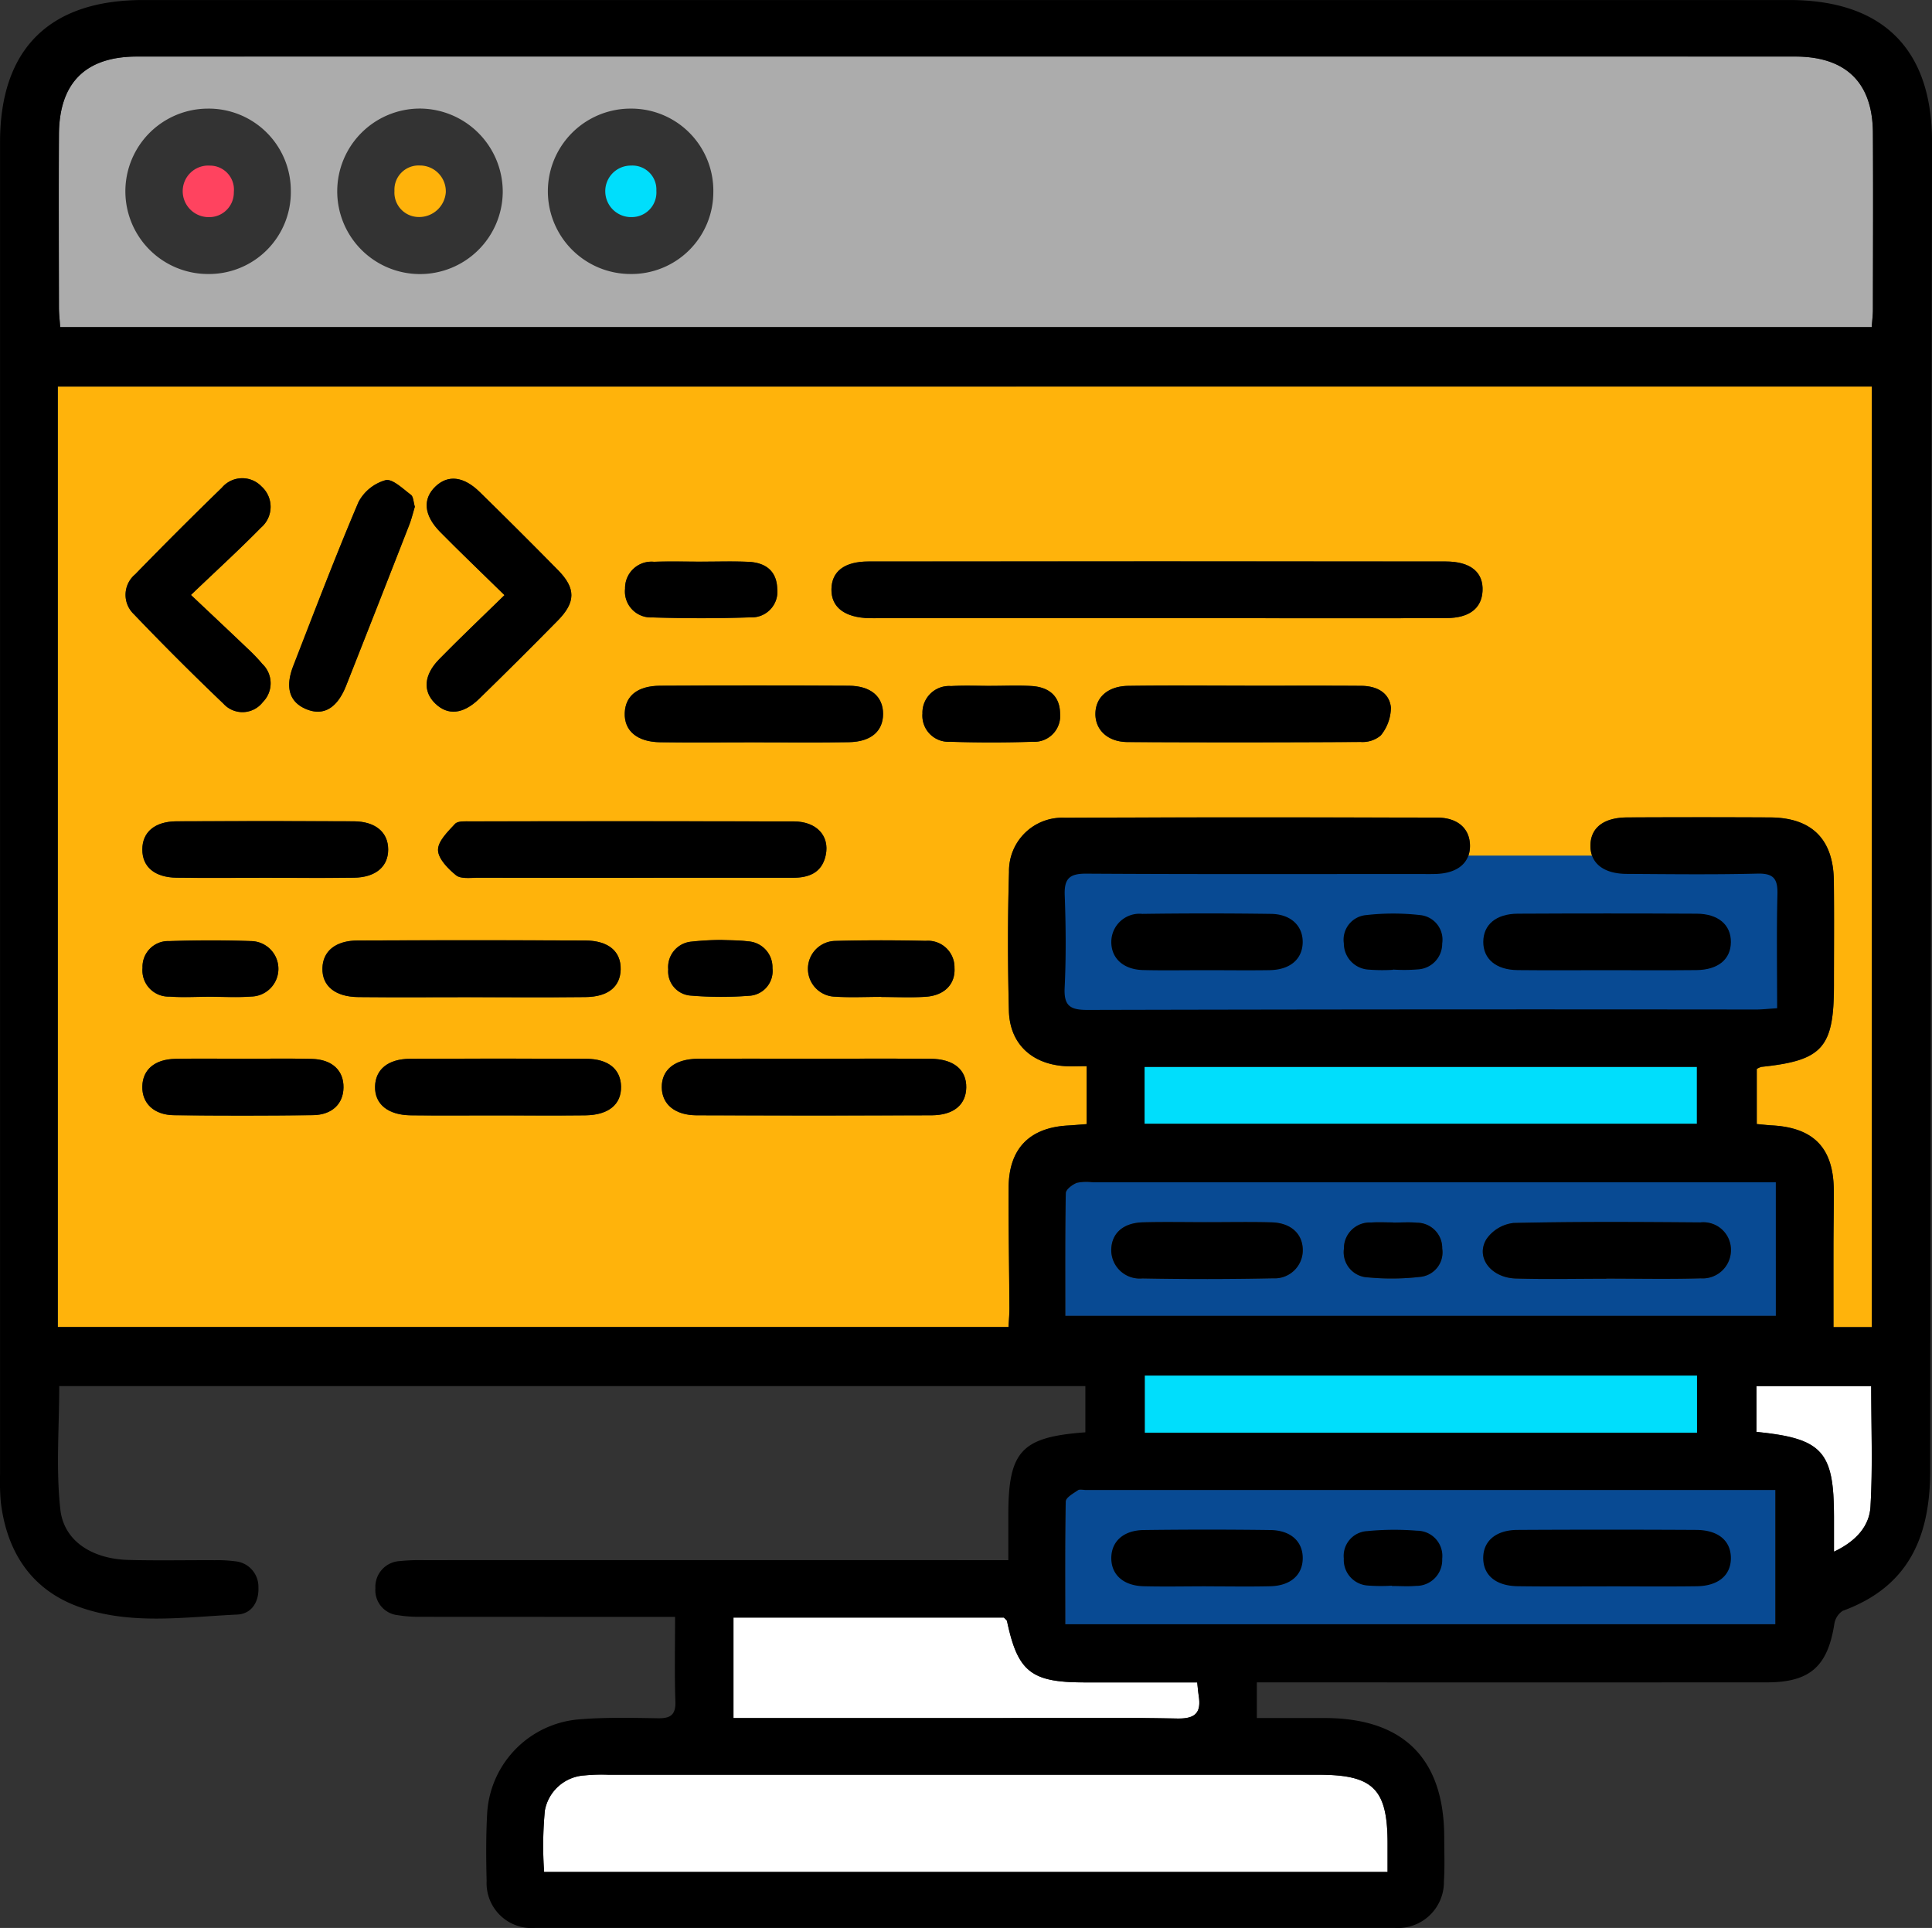 <svg xmlns="http://www.w3.org/2000/svg" width="190" height="189.614" viewBox="0 0 190 189.614">
  <rect x="0" y="0" width="190" height="189.614" fill="#333333" stroke="none"/>
  <g id="_6" data-name="6" transform="translate(-2698.474 -900.1)">
    <g id="Grupo_131855" data-name="Grupo 131855" transform="translate(2704.155 905.657)">
      <rect id="Rectángulo_294762" data-name="Rectángulo 294762" width="62.588" height="8.941" transform="translate(103.319 142.979)"/>
      <path id="Trazado_194491" data-name="Trazado 194491" d="M2881.966,934.112v92.518h-3.777c0-2.651,0-5.272,0-7.893,0-1.846.041-3.694.033-5.54-.018-4.167-1.951-6.188-6.093-6.411-.452-.025-.9-.079-1.483-.132v-5.418a1.88,1.88,0,0,1,.45-.207c6.019-.625,7.139-1.88,7.139-8.012,0-3.43.029-6.86-.009-10.29-.045-4.088-2.175-6.205-6.259-6.229q-7.024-.04-14.05,0c-2.319.01-3.6,1.013-3.628,2.744s1.263,2.8,3.555,2.812c4.287.027,8.577.08,12.861-.027,1.616-.041,2.014.523,1.975,2.039-.093,3.677-.03,7.359-.03,11.2-.837.052-1.471.127-2.1.127q-32.849.01-65.7.04c-1.681,0-2.355-.358-2.268-2.172.146-3.028.121-6.07.008-9.1-.06-1.634.451-2.14,2.111-2.13,10.884.068,21.768.035,32.651.035.594,0,1.187.016,1.781-.007,2.138-.082,3.35-1.129,3.308-2.844-.038-1.638-1.216-2.7-3.241-2.7-12.2-.022-24.405-.039-36.608.016a5.237,5.237,0,0,0-5.483,5.332c-.135,4.547-.127,9.1-.011,13.651.082,3.2,2.19,5.195,5.413,5.438.651.049,1.308.008,2.237.008v5.7c-.722.055-1.3.107-1.876.14-3.757.217-5.779,2.281-5.8,6.079-.025,3.958.055,7.915.077,11.873,0,.58-.052,1.16-.087,1.868h-93.5v-92.5ZM2811.474,956.9h10.485c6.067,0,12.132.019,18.2-.015,2.231-.011,3.423-.97,3.515-2.648.1-1.845-1.159-2.914-3.616-2.915q-28.386-.022-56.773,0c-2.374,0-3.614.982-3.64,2.719-.029,1.784,1.3,2.8,3.741,2.856.462.01.923,0,1.385,0Zm-51.434,25.535H2763q6.42,0,12.839,0c1.592,0,2.885-.492,3.246-2.242.388-1.884-.9-3.3-3.144-3.3q-15.9-.047-31.8-.006c-.519,0-1.238-.05-1.515.247-.707.759-1.686,1.71-1.673,2.569s.983,1.843,1.769,2.482c.466.378,1.389.247,2.107.249C2749.9,982.44,2754.97,982.433,2760.04,982.433Zm17.912,17.79c-3.816,0-7.63-.02-11.446.007-2.271.017-3.572,1.086-3.548,2.817.022,1.656,1.29,2.734,3.428,2.742q11.546.04,23.091,0c2.178-.008,3.389-1.033,3.422-2.719.036-1.756-1.229-2.821-3.5-2.838C2785.583,1000.2,2781.767,1000.221,2777.951,1000.222Zm-61.3-45.61c2.53-2.42,4.77-4.462,6.886-6.624a2.687,2.687,0,0,0,.057-4.045,2.618,2.618,0,0,0-3.9.116q-4.322,4.2-8.531,8.524a2.622,2.622,0,0,0-.133,3.912q4.3,4.5,8.808,8.8a2.524,2.524,0,0,0,3.875-.14,2.624,2.624,0,0,0-.039-3.758,17.285,17.285,0,0,0-1.505-1.566C2720.464,958.2,2718.74,956.584,2716.653,954.612Zm30.836.018c-2.289,2.238-4.391,4.229-6.416,6.3-1.524,1.556-1.622,3.155-.408,4.345,1.237,1.213,2.752,1.092,4.352-.466q3.9-3.8,7.714-7.679c1.773-1.8,1.781-3.166.034-4.947q-3.812-3.884-7.706-7.687c-1.585-1.554-3.115-1.719-4.337-.567-1.3,1.223-1.176,2.848.438,4.484C2743.149,950.426,2745.2,952.384,2747.489,954.63Zm-3.3,39.54c3.759,0,7.519.03,11.278-.012,2.21-.024,3.4-1.019,3.443-2.711.042-1.774-1.188-2.842-3.5-2.852q-11.18-.045-22.36,0c-2.178.009-3.42,1.045-3.468,2.71-.051,1.745,1.231,2.832,3.521,2.854C2736.8,994.2,2740.5,994.17,2744.193,994.17Zm76.113-30.627v-.009c-3.819,0-7.639-.039-11.458.016-2.02.029-3.218,1.118-3.24,2.726s1.2,2.792,3.162,2.8q11.459.067,22.917-.009a2.773,2.773,0,0,0,1.982-.638,4.4,4.4,0,0,0,1-2.753c-.164-1.5-1.45-2.117-2.9-2.127C2827.945,963.525,2824.126,963.543,2820.306,963.543Zm-48.232,5.56c3.092,0,6.187.035,9.28-.011,2.168-.032,3.365-1.07,3.371-2.769s-1.194-2.766-3.36-2.78q-9.281-.055-18.561,0c-2.218.011-3.419.991-3.483,2.671-.067,1.748,1.208,2.853,3.473,2.884C2765.886,969.136,2768.98,969.1,2772.074,969.1Zm83.739,22.415c2.964,0,5.928.022,8.892-.008,2.136-.021,3.38-1.066,3.391-2.755s-1.23-2.781-3.365-2.793q-8.793-.047-17.586,0c-2.146.011-3.391,1.084-3.4,2.768s1.253,2.758,3.371,2.781C2850.017,991.541,2852.914,991.518,2855.813,991.518Zm-117.138-45.585c-.142-.462-.141-.991-.393-1.18-.79-.589-1.813-1.6-2.492-1.43a4.344,4.344,0,0,0-2.656,2.149c-2.263,5.318-4.32,10.723-6.413,16.112-.844,2.174-.351,3.622,1.352,4.288,1.645.644,2.973-.137,3.846-2.342q3.121-7.878,6.194-15.777C2738.35,947.148,2738.5,946.509,2738.675,945.933Zm8.091,59.866c2.892,0,5.785.025,8.676-.008,2.288-.027,3.543-1.074,3.512-2.831-.03-1.694-1.241-2.718-3.406-2.728q-8.678-.044-17.354,0c-2.152.01-3.392,1.046-3.431,2.723-.041,1.729,1.26,2.81,3.523,2.835C2741.112,1005.823,2743.939,1005.8,2746.766,1005.8Zm-22.8-23.37c2.9,0,5.805.03,8.707-.009,2.154-.029,3.384-1.085,3.38-2.781s-1.254-2.755-3.391-2.765q-8.707-.04-17.414,0c-2.154.011-3.374,1.068-3.372,2.777s1.213,2.741,3.384,2.769C2718.16,982.459,2721.063,982.43,2723.965,982.429Zm-2.137,17.8c-2.241,0-4.483-.036-6.724.011-2.021.042-3.2,1.076-3.231,2.718s1.138,2.8,3.124,2.823q6.824.077,13.646-.005c1.891-.025,2.989-1.113,3.014-2.709.028-1.681-1.112-2.772-3.106-2.822C2726.313,1000.184,2724.07,1000.228,2721.829,1000.225Zm94.589-8.708c2.109,0,4.219.03,6.327-.009,2-.037,3.2-1.076,3.243-2.7.04-1.642-1.149-2.81-3.118-2.834q-6.325-.081-12.652,0a2.771,2.771,0,0,0-3.05,2.7c-.037,1.642,1.165,2.776,3.122,2.825C2812.332,991.556,2814.375,991.516,2816.418,991.517Zm-49.485-40.183c-1.578,0-3.157-.042-4.734.012a2.6,2.6,0,0,0-2.847,2.649,2.55,2.55,0,0,0,2.664,2.823c3.218.1,6.443.107,9.661-.007a2.521,2.521,0,0,0,2.637-2.828c-.057-1.771-1.191-2.563-2.843-2.633C2769.959,951.286,2768.445,951.337,2766.932,951.334Zm17.612,42.806v.009c1.446,0,2.9.072,4.337-.018,1.863-.116,2.957-1.228,2.865-2.834a2.611,2.611,0,0,0-2.827-2.669c-2.956-.066-5.917-.072-8.873.007a2.743,2.743,0,0,0-.037,5.485C2781.516,994.217,2783.032,994.14,2784.544,994.14Zm10.821-30.587c-1.319,0-2.64-.056-3.955.015a2.622,2.622,0,0,0-2.816,2.7,2.57,2.57,0,0,0,2.727,2.777q4.05.126,8.106,0a2.544,2.544,0,0,0,2.7-2.783c-.022-1.755-1.15-2.6-2.811-2.7C2798.006,963.492,2796.684,963.552,2795.365,963.553Zm-76.883,30.575c1.378,0,2.762.078,4.131-.021a2.727,2.727,0,0,0-.014-5.452c-2.686-.1-5.379-.092-8.066,0a2.523,2.523,0,0,0-2.635,2.635,2.576,2.576,0,0,0,2.651,2.823C2715.853,994.21,2717.171,994.13,2718.482,994.128Zm50.3-5.585a27.543,27.543,0,0,0-2.882.161,2.513,2.513,0,0,0-2.312,2.729,2.384,2.384,0,0,0,2.231,2.581,35.473,35.473,0,0,0,5.7.019,2.431,2.431,0,0,0,2.319-2.711,2.553,2.553,0,0,0-2.43-2.645C2770.573,988.566,2769.711,988.585,2768.787,988.543Zm66.077,2.938v-.023a16.528,16.528,0,0,0,2.547-.024,2.521,2.521,0,0,0,2.3-2.535,2.43,2.43,0,0,0-2.182-2.8,23.416,23.416,0,0,0-5.279,0,2.43,2.43,0,0,0-2.212,2.781,2.585,2.585,0,0,0,2.476,2.586A17.762,17.762,0,0,0,2834.863,991.481Z" transform="translate(-2703.557 -901.655)" fill="#ffb30b"/>
      <path id="Trazado_194492" data-name="Trazado 194492" d="M2881.938,931.689H2703.783c-.045-.673-.122-1.3-.123-1.928-.01-5.672-.029-11.344,0-17.016.027-5.092,2.622-7.669,7.689-7.669q81.522-.007,163.044,0c5,0,7.629,2.554,7.659,7.485.036,5.8.011,11.608,0,17.413C2882.057,930.484,2881.988,930.995,2881.938,931.689Zm-155.471-13.414a8.076,8.076,0,0,0-8.193-8.077,8.133,8.133,0,0,0,.11,16.266A8.051,8.051,0,0,0,2726.467,918.275Zm12.72-8.083a8.139,8.139,0,1,0,8.121,8.217A8.188,8.188,0,0,0,2739.187,910.192Zm28.831,8.183a8.074,8.074,0,0,0-8.094-8.178,8.133,8.133,0,0,0-.091,16.266A8.055,8.055,0,0,0,2768.017,918.375Z" transform="translate(-2703.547 -905.072)" fill="#acacac"/>
      <path id="Trazado_194493" data-name="Trazado 194493" d="M2829.31,1065.835h-82.947a36.2,36.2,0,0,1,.074-6.047,4.22,4.22,0,0,1,3.874-3.444,17.058,17.058,0,0,1,2.369-.069q34.924-.005,69.848,0c5.386,0,6.782,1.4,6.782,6.771Z" transform="translate(-2698.532 -887.284)" fill="#fff"/>
      <path id="Trazado_194494" data-name="Trazado 194494" d="M2792.208,1044.423c0-4.077-.032-8.082.055-12.084.008-.381.742-.786,1.2-1.1.18-.123.513-.023.777-.023h67.812v13.205Zm53.215-3.726c2.964,0,5.929.03,8.893-.01,2.135-.029,3.367-1.1,3.353-2.791s-1.244-2.738-3.406-2.75q-8.8-.049-17.589,0c-2.137.012-3.382,1.121-3.361,2.8s1.264,2.712,3.413,2.739C2839.625,1040.724,2842.524,1040.7,2845.423,1040.7Zm-39.373,0c2.109,0,4.219.04,6.327-.011,2-.049,3.18-1.119,3.186-2.757s-1.169-2.745-3.181-2.771q-6.228-.082-12.457,0c-2.007.026-3.191,1.138-3.189,2.767s1.186,2.71,3.184,2.762C2801.962,1040.736,2804.006,1040.695,2806.05,1040.693Zm18.286-.062v.029c.786,0,1.576.056,2.356-.012a2.545,2.545,0,0,0,2.586-2.664,2.482,2.482,0,0,0-2.466-2.763,27.457,27.457,0,0,0-4.9.037,2.442,2.442,0,0,0-2.31,2.7,2.523,2.523,0,0,0,2.38,2.656A17.2,17.2,0,0,0,2824.336,1040.632Z" transform="translate(-2693.128 -890.235)" fill="#084a93"/>
      <path id="Trazado_194495" data-name="Trazado 194495" d="M2862.09,1004.143v13.135h-69.877c0-4.079-.028-8.077.049-12.073.007-.357.644-.839,1.086-1.01a4.593,4.593,0,0,1,1.568-.052h67.173Zm-16.677,9.486v-.012c3.1,0,6.193.067,9.286-.025a2.783,2.783,0,0,0,2.974-2.793,2.713,2.713,0,0,0-3.009-2.708c-6.125-.047-12.251-.085-18.373.054a3.76,3.76,0,0,0-2.658,1.582c-1.105,1.794.427,3.81,2.889,3.882C2839.485,1013.694,2842.45,1013.628,2845.414,1013.628Zm-39.234-5.56c-2.108,0-4.218-.041-6.325.011-1.918.048-3.049,1.043-3.119,2.608a2.8,2.8,0,0,0,3.059,2.911q6.42.112,12.847-.012a2.767,2.767,0,0,0,2.926-2.838c-.036-1.56-1.185-2.616-3.062-2.666C2810.4,1008.025,2808.289,1008.069,2806.18,1008.068Zm18.258.039v-.016c-.72,0-1.443-.041-2.159.009a2.54,2.54,0,0,0-2.666,2.578,2.48,2.48,0,0,0,2.4,2.821,24.347,24.347,0,0,0,5.08-.051,2.423,2.423,0,0,0,2.188-2.79,2.49,2.49,0,0,0-2.488-2.539C2826.014,1008.046,2825.224,1008.107,2824.438,1008.107Z" transform="translate(-2693.127 -893.421)" fill="#084a93"/>
      <path id="Trazado_194496" data-name="Trazado 194496" d="M2763.015,1042.442h26.595c.144.16.283.243.306.35,1.053,4.974,2.37,6.025,7.567,6.026h11.137c.06.542.088.92.147,1.293.265,1.671-.3,2.3-2.119,2.259-6-.117-11.995-.044-17.993-.044h-25.64Z" transform="translate(-2696.562 -888.91)" fill="#fff"/>
      <path id="Trazado_194497" data-name="Trazado 194497" d="M2853.519,1026.777H2799.2v-5.633h54.317Z" transform="translate(-2692.304 -891.416)" fill="#00defc"/>
      <path id="Trazado_194498" data-name="Trazado 194498" d="M2799.187,993.983h54.322v5.6h-54.322Z" transform="translate(-2692.306 -894.612)" fill="#00defc"/>
      <path id="Trazado_194499" data-name="Trazado 194499" d="M2853.027,1026.576v-4.505h11.285c0,4.028.162,7.963-.07,11.874-.11,1.849-1.349,3.356-3.589,4.411v-3.439C2860.652,1028.49,2859.517,1027.222,2853.027,1026.576Z" transform="translate(-2685.971 -891.307)" fill="#fff"/>
      <path id="Trazado_194500" data-name="Trazado 194500" d="M2717.12,919.742a2.553,2.553,0,0,1-2.569-2.54,2.515,2.515,0,0,1,2.677-2.527,2.36,2.36,0,0,1,2.351,2.606A2.416,2.416,0,0,1,2717.12,919.742Z" transform="translate(-2702.264 -903.944)" fill="#ff435f"/>
      <path id="Trazado_194501" data-name="Trazado 194501" d="M2735.484,919.728a2.4,2.4,0,0,1-2.3-2.564,2.374,2.374,0,0,1,2.486-2.5,2.546,2.546,0,0,1,2.562,2.651A2.627,2.627,0,0,1,2735.484,919.728Z" transform="translate(-2700.072 -903.944)" fill="#ffb30b"/>
      <path id="Trazado_194502" data-name="Trazado 194502" d="M2754.4,919.737a2.544,2.544,0,0,1-2.662-2.406,2.516,2.516,0,0,1,2.536-2.66,2.356,2.356,0,0,1,2.485,2.478A2.421,2.421,0,0,1,2754.4,919.737Z" transform="translate(-2697.891 -903.943)" fill="#00defc"/>
    </g>
    <rect id="Rectángulo_294763" data-name="Rectángulo 294763" width="73.227" height="16.229" transform="translate(2801.599 984.249)" fill="#084a93"/>
    <path id="Trazado_194503" data-name="Trazado 194503" d="M2764.863,1059.122h-2.551q-11.279,0-22.56-.008a12.665,12.665,0,0,1-2.16-.161,2.464,2.464,0,0,1-2.2-2.638,2.535,2.535,0,0,1,2.39-2.681,19.459,19.459,0,0,1,2.37-.092q27.409-.007,54.816,0h2.668v-4.428c0-6.3,1.271-7.684,7.576-8.144v-4.544H2704.3c0,4.035-.334,8.117.106,12.115.346,3.143,3.147,4.885,6.7,4.98,2.834.077,5.673.013,8.509.026a13.2,13.2,0,0,1,1.973.105,2.512,2.512,0,0,1,2.3,2.549c.068,1.426-.656,2.625-2.074,2.691-5.245.245-10.6,1.075-15.672-.789-4.615-1.7-7-5.4-7.585-10.245a23.2,23.2,0,0,1-.078-2.766q0-65.5,0-131.005c0-9.168,4.846-13.983,14.073-13.984h161.876c9.209,0,14.064,4.828,14.05,14q-.1,65.305-.183,130.61c0,6.525-2.106,11.443-8.6,13.813a1.891,1.891,0,0,0-.831,1.327c-.658,4.152-2.41,5.707-6.624,5.709q-23.847.01-47.693,0h-2.47v3.508c2.268,0,4.488,0,6.708,0,7.713.016,11.705,4,11.72,11.713,0,1.451.063,2.907-.031,4.352a4.519,4.519,0,0,1-4.867,4.573q-42.249.005-84.5,0a4.413,4.413,0,0,1-4.776-4.607c-.054-2.175-.069-4.358.046-6.528a9.855,9.855,0,0,1,9.064-9.375c2.557-.208,5.141-.15,7.712-.106,1.243.021,1.786-.31,1.741-1.66C2764.8,1064.749,2764.863,1062.06,2764.863,1059.122Zm117.7-121.008H2704.155v92.5h93.5c.035-.708.091-1.288.087-1.868-.022-3.958-.1-7.915-.077-11.873.025-3.8,2.047-5.862,5.8-6.079.578-.032,1.154-.085,1.876-.14v-5.7c-.929,0-1.586.041-2.237-.008-3.222-.244-5.331-2.235-5.413-5.438-.116-4.548-.124-9.1.011-13.651a5.237,5.237,0,0,1,5.483-5.332c12.2-.055,24.4-.038,36.608-.016,2.025,0,3.2,1.066,3.241,2.7.042,1.716-1.17,2.763-3.308,2.844-.594.022-1.187.007-1.781.007-10.884,0-21.767.033-32.651-.035-1.66-.01-2.171.5-2.111,2.13.113,3.03.138,6.072-.008,9.1-.087,1.814.587,2.175,2.268,2.172q32.849-.079,65.7-.04c.632,0,1.266-.075,2.1-.127,0-3.838-.063-7.52.03-11.2.039-1.516-.359-2.08-1.975-2.039-4.284.107-8.574.054-12.861.027-2.292-.015-3.581-1.072-3.555-2.812s1.309-2.734,3.628-2.744q7.025-.032,14.05,0c4.084.023,6.214,2.14,6.259,6.229.038,3.43.01,6.86.009,10.29,0,6.133-1.12,7.388-7.139,8.012a1.88,1.88,0,0,0-.45.207v5.418c.582.052,1.031.107,1.483.132,4.142.222,6.076,2.244,6.093,6.411.008,1.846-.029,3.694-.033,5.54-.007,2.621,0,5.242,0,7.893h3.777Zm-.018-5.84c.05-.694.119-1.2.119-1.716.008-5.805.032-11.609,0-17.413-.03-4.931-2.661-7.485-7.659-7.485q-81.522-.007-163.044,0c-5.068,0-7.663,2.577-7.689,7.669-.03,5.672-.011,11.344,0,17.016,0,.627.078,1.255.123,1.928Zm-47.613,151.935v-2.792c0-5.375-1.4-6.771-6.782-6.771q-34.923,0-69.848,0a17.058,17.058,0,0,0-2.369.069,4.22,4.22,0,0,0-3.874,3.444,36.2,36.2,0,0,0-.074,6.047Zm-31.7-24.364h69.839V1046.64h-67.812c-.264,0-.6-.1-.777.023-.454.312-1.188.716-1.2,1.1C2803.2,1051.763,2803.235,1055.768,2803.235,1059.845Zm69.883-43.467h-67.173a4.593,4.593,0,0,0-1.568.052c-.443.171-1.08.654-1.086,1.01-.077,4-.049,7.993-.049,12.073h69.877Zm-102.51,42.81v9.885h25.64c6,0,12-.074,17.993.044,1.822.037,2.384-.588,2.119-2.259-.059-.373-.087-.751-.147-1.293h-11.137c-5.2,0-6.514-1.053-7.567-6.026-.023-.107-.162-.19-.306-.35Zm94.761-18.171v-5.633h-54.317v5.633Zm-54.333-35.989v5.6h54.322v-5.6Zm60.174,35.9c6.49.646,7.625,1.913,7.626,8.341v3.439c2.24-1.055,3.479-2.563,3.589-4.411.232-3.911.07-7.846.07-11.874H2871.21Z" transform="translate(0 0)"/>
    <path id="Trazado_194504" data-name="Trazado 194504" d="M2803.465,955.087H2776.76c-.462,0-.923.008-1.385,0-2.441-.056-3.77-1.072-3.741-2.856.027-1.737,1.266-2.717,3.64-2.719q28.386-.022,56.773,0c2.457,0,3.716,1.07,3.616,2.915-.092,1.677-1.284,2.636-3.515,2.648-6.067.033-12.132.013-18.2.015Z" transform="translate(8.607 5.812)"/>
    <path id="Trazado_194505" data-name="Trazado 194505" d="M2756.1,977.932c-5.07,0-10.139.008-15.209-.009-.718,0-1.641.129-2.107-.249-.786-.639-1.755-1.627-1.769-2.482s.966-1.811,1.673-2.569c.277-.3,1-.247,1.515-.247q15.9-.018,31.8.006c2.241.007,3.532,1.421,3.144,3.3-.361,1.75-1.654,2.24-3.246,2.242q-6.419.007-12.839,0Z" transform="translate(4.535 8.502)"/>
    <path id="Trazado_194506" data-name="Trazado 194506" d="M2771.7,993.264c3.815,0,7.631-.022,11.447.008,2.27.017,3.535,1.082,3.5,2.838-.034,1.687-1.244,2.711-3.422,2.719q-11.546.042-23.091,0c-2.138-.008-3.405-1.085-3.428-2.742-.023-1.73,1.277-2.8,3.548-2.817C2764.068,993.244,2767.883,993.264,2771.7,993.264Z" transform="translate(6.851 10.96)"/>
    <path id="Trazado_194507" data-name="Trazado 194507" d="M2715.951,953.663c2.087,1.972,3.811,3.589,5.522,5.222a17.285,17.285,0,0,1,1.505,1.566,2.624,2.624,0,0,1,.039,3.758,2.524,2.524,0,0,1-3.875.14q-4.5-4.3-8.808-8.8a2.622,2.622,0,0,1,.133-3.912q4.2-4.322,8.531-8.524a2.618,2.618,0,0,1,3.9-.116,2.687,2.687,0,0,1-.057,4.045C2720.721,949.2,2718.48,951.243,2715.951,953.663Z" transform="translate(1.3 4.951)"/>
    <path id="Trazado_194508" data-name="Trazado 194508" d="M2743.67,953.676c-2.291-2.245-4.34-4.2-6.329-6.221-1.614-1.636-1.735-3.261-.438-4.484,1.223-1.152,2.752-.987,4.337.567q3.888,3.807,7.706,7.687c1.747,1.78,1.739,3.143-.034,4.947q-3.814,3.883-7.714,7.679c-1.6,1.558-3.115,1.679-4.352.466-1.214-1.19-1.117-2.79.408-4.345C2739.279,957.905,2741.381,955.913,2743.67,953.676Z" transform="translate(4.417 4.956)"/>
    <path id="Trazado_194509" data-name="Trazado 194509" d="M2741.452,988.437c-3.694,0-7.388.028-11.082-.01-2.29-.022-3.572-1.11-3.521-2.854.048-1.665,1.29-2.7,3.468-2.71q11.181-.045,22.36,0c2.309.01,3.539,1.078,3.5,2.852-.04,1.692-1.233,2.688-3.443,2.711C2748.971,988.468,2745.211,988.437,2741.452,988.437Z" transform="translate(3.338 9.734)"/>
    <path id="Trazado_194510" data-name="Trazado 194510" d="M2809.563,960.447c3.82,0,7.639-.018,11.459.009,1.453.01,2.739.63,2.9,2.127a4.4,4.4,0,0,1-1,2.753,2.773,2.773,0,0,1-1.982.638q-11.459.064-22.917.009c-1.959-.011-3.185-1.208-3.162-2.8s1.22-2.7,3.24-2.726c3.819-.055,7.639-.016,11.458-.016Z" transform="translate(11.34 7.097)"/>
    <path id="Trazado_194511" data-name="Trazado 194511" d="M2766.2,966.009c-3.094,0-6.187.031-9.28-.01-2.265-.03-3.54-1.135-3.473-2.884.064-1.68,1.264-2.66,3.483-2.671q9.281-.045,18.561,0c2.166.013,3.366,1.078,3.36,2.78s-1.2,2.737-3.371,2.769C2772.391,966.043,2769.3,966.008,2766.2,966.009Z" transform="translate(6.468 7.097)"/>
    <path id="Trazado_194512" data-name="Trazado 194512" d="M2841.055,986.062c-2.9,0-5.8.023-8.694-.008-2.118-.022-3.378-1.1-3.371-2.781s1.25-2.757,3.4-2.768q8.793-.045,17.586,0c2.135.012,3.375,1.1,3.365,2.793s-1.255,2.734-3.391,2.755C2846.983,986.085,2844.019,986.062,2841.055,986.062Z" transform="translate(15.355 9.457)"/>
    <path id="Trazado_194513" data-name="Trazado 194513" d="M2736.279,944.966c-.175.576-.325,1.215-.562,1.822q-3.082,7.895-6.194,15.777c-.873,2.2-2.2,2.985-3.846,2.342-1.7-.666-2.2-2.115-1.352-4.288,2.094-5.389,4.15-10.794,6.413-16.112a4.344,4.344,0,0,1,2.656-2.149c.679-.169,1.7.841,2.492,1.43C2736.138,943.974,2736.137,944.5,2736.279,944.966Z" transform="translate(2.994 4.969)"/>
    <path id="Trazado_194514" data-name="Trazado 194514" d="M2743.481,998.841c-2.827,0-5.653.024-8.48-.009-2.262-.026-3.563-1.106-3.523-2.835.039-1.677,1.28-2.713,3.431-2.723q8.677-.042,17.354,0c2.165.01,3.375,1.034,3.406,2.728.031,1.757-1.224,2.8-3.512,2.831C2749.266,998.866,2746.373,998.841,2743.481,998.841Z" transform="translate(3.883 10.96)"/>
    <path id="Trazado_194515" data-name="Trazado 194515" d="M2723.09,977.931c-2.9,0-5.8.029-8.706-.01-2.172-.028-3.383-1.062-3.384-2.769s1.218-2.766,3.372-2.777q8.706-.04,17.414,0c2.137.01,3.385,1.079,3.391,2.765s-1.226,2.752-3.38,2.781C2728.9,977.96,2725.993,977.93,2723.09,977.931Z" transform="translate(1.473 8.501)"/>
    <path id="Trazado_194516" data-name="Trazado 194516" d="M2720.953,993.268c2.242,0,4.484-.041,6.724.015,1.994.05,3.134,1.141,3.106,2.822-.025,1.6-1.123,2.685-3.014,2.709q-6.823.089-13.646.005c-1.986-.023-3.157-1.172-3.124-2.823s1.209-2.676,3.231-2.718C2716.47,993.231,2718.712,993.266,2720.953,993.268Z" transform="translate(1.473 10.96)"/>
    <path id="Trazado_194517" data-name="Trazado 194517" d="M2805.511,986.062c-2.042,0-4.086.039-6.128-.012-1.957-.049-3.158-1.184-3.122-2.825a2.771,2.771,0,0,1,3.05-2.7q6.325-.089,12.652,0c1.969.025,3.158,1.193,3.118,2.834-.04,1.626-1.244,2.666-3.243,2.7C2809.73,986.092,2807.62,986.062,2805.511,986.062Z" transform="translate(11.504 9.456)"/>
    <path id="Trazado_194518" data-name="Trazado 194518" d="M2761.059,949.524c1.512,0,3.027-.049,4.537.016,1.652.07,2.786.862,2.843,2.633A2.521,2.521,0,0,1,2765.8,955c-3.218.114-6.443.107-9.661.007a2.55,2.55,0,0,1-2.664-2.823,2.6,2.6,0,0,1,2.847-2.649C2757.9,949.48,2759.481,949.523,2761.059,949.524Z" transform="translate(6.471 5.813)"/>
    <path id="Trazado_194519" data-name="Trazado 194519" d="M2776.783,988.407c-1.512,0-3.029.077-4.536-.02a2.743,2.743,0,0,1,.037-5.485c2.956-.078,5.917-.073,8.873-.007a2.611,2.611,0,0,1,2.827,2.669c.093,1.606-1,2.718-2.865,2.834-1.44.089-2.891.018-4.337.018Z" transform="translate(8.359 9.735)"/>
    <path id="Trazado_194520" data-name="Trazado 194520" d="M2786.414,960.456c1.319,0,2.641-.061,3.954.015,1.661.1,2.788.941,2.811,2.7a2.544,2.544,0,0,1-2.7,2.783q-4.05.131-8.106,0a2.57,2.57,0,0,1-2.727-2.777,2.622,2.622,0,0,1,2.816-2.7C2783.774,960.4,2785.1,960.456,2786.414,960.456Z" transform="translate(9.549 7.098)"/>
    <path id="Trazado_194521" data-name="Trazado 194521" d="M2717.6,988.395c-1.311,0-2.63.082-3.934-.019a2.576,2.576,0,0,1-2.651-2.823,2.523,2.523,0,0,1,2.635-2.635c2.687-.088,5.38-.094,8.066,0a2.727,2.727,0,0,1,.014,5.452C2720.366,988.472,2718.983,988.394,2717.6,988.395Z" transform="translate(1.476 9.736)"/>
    <path id="Trazado_194522" data-name="Trazado 194522" d="M2762.467,982.813c.924.042,1.786.023,2.63.133a2.553,2.553,0,0,1,2.43,2.645,2.431,2.431,0,0,1-2.319,2.711,35.473,35.473,0,0,1-5.7-.019,2.384,2.384,0,0,1-2.231-2.581,2.513,2.513,0,0,1,2.312-2.729A27.543,27.543,0,0,1,2762.467,982.813Z" transform="translate(6.918 9.731)"/>
    <path id="Trazado_194523" data-name="Trazado 194523" d="M2821.55,986.025a17.762,17.762,0,0,1-2.353-.018,2.585,2.585,0,0,1-2.476-2.586,2.43,2.43,0,0,1,2.212-2.781,23.416,23.416,0,0,1,5.279,0,2.43,2.43,0,0,1,2.182,2.8,2.521,2.521,0,0,1-2.3,2.535,16.528,16.528,0,0,1-2.547.024Z" transform="translate(13.911 9.458)"/>
    <path id="Trazado_194524" data-name="Trazado 194524" d="M2841.092,1013.213c-2.964,0-5.929.066-8.891-.021-2.462-.072-3.994-2.088-2.889-3.882a3.76,3.76,0,0,1,2.658-1.582c6.123-.139,12.249-.1,18.373-.054a2.713,2.713,0,0,1,3.009,2.708,2.783,2.783,0,0,1-2.974,2.793c-3.093.092-6.19.025-9.286.025Z" transform="translate(15.35 12.651)"/>
    <path id="Trazado_194525" data-name="Trazado 194525" d="M2805.7,1007.652c2.109,0,4.219-.042,6.326.015,1.878.049,3.027,1.105,3.063,2.666a2.767,2.767,0,0,1-2.926,2.838q-6.423.134-12.847.012a2.8,2.8,0,0,1-3.059-2.911c.07-1.565,1.2-2.559,3.119-2.608C2801.486,1007.61,2803.6,1007.652,2805.7,1007.652Z" transform="translate(11.504 12.652)"/>
    <path id="Trazado_194526" data-name="Trazado 194526" d="M2821.553,1007.688c.786,0,1.576-.061,2.355.012a2.49,2.49,0,0,1,2.488,2.539,2.423,2.423,0,0,1-2.188,2.79,24.347,24.347,0,0,1-5.08.051,2.48,2.48,0,0,1-2.4-2.821,2.54,2.54,0,0,1,2.666-2.578c.716-.05,1.439-.009,2.159-.009Z" transform="translate(13.912 12.654)"/>
  </g>
</svg>
